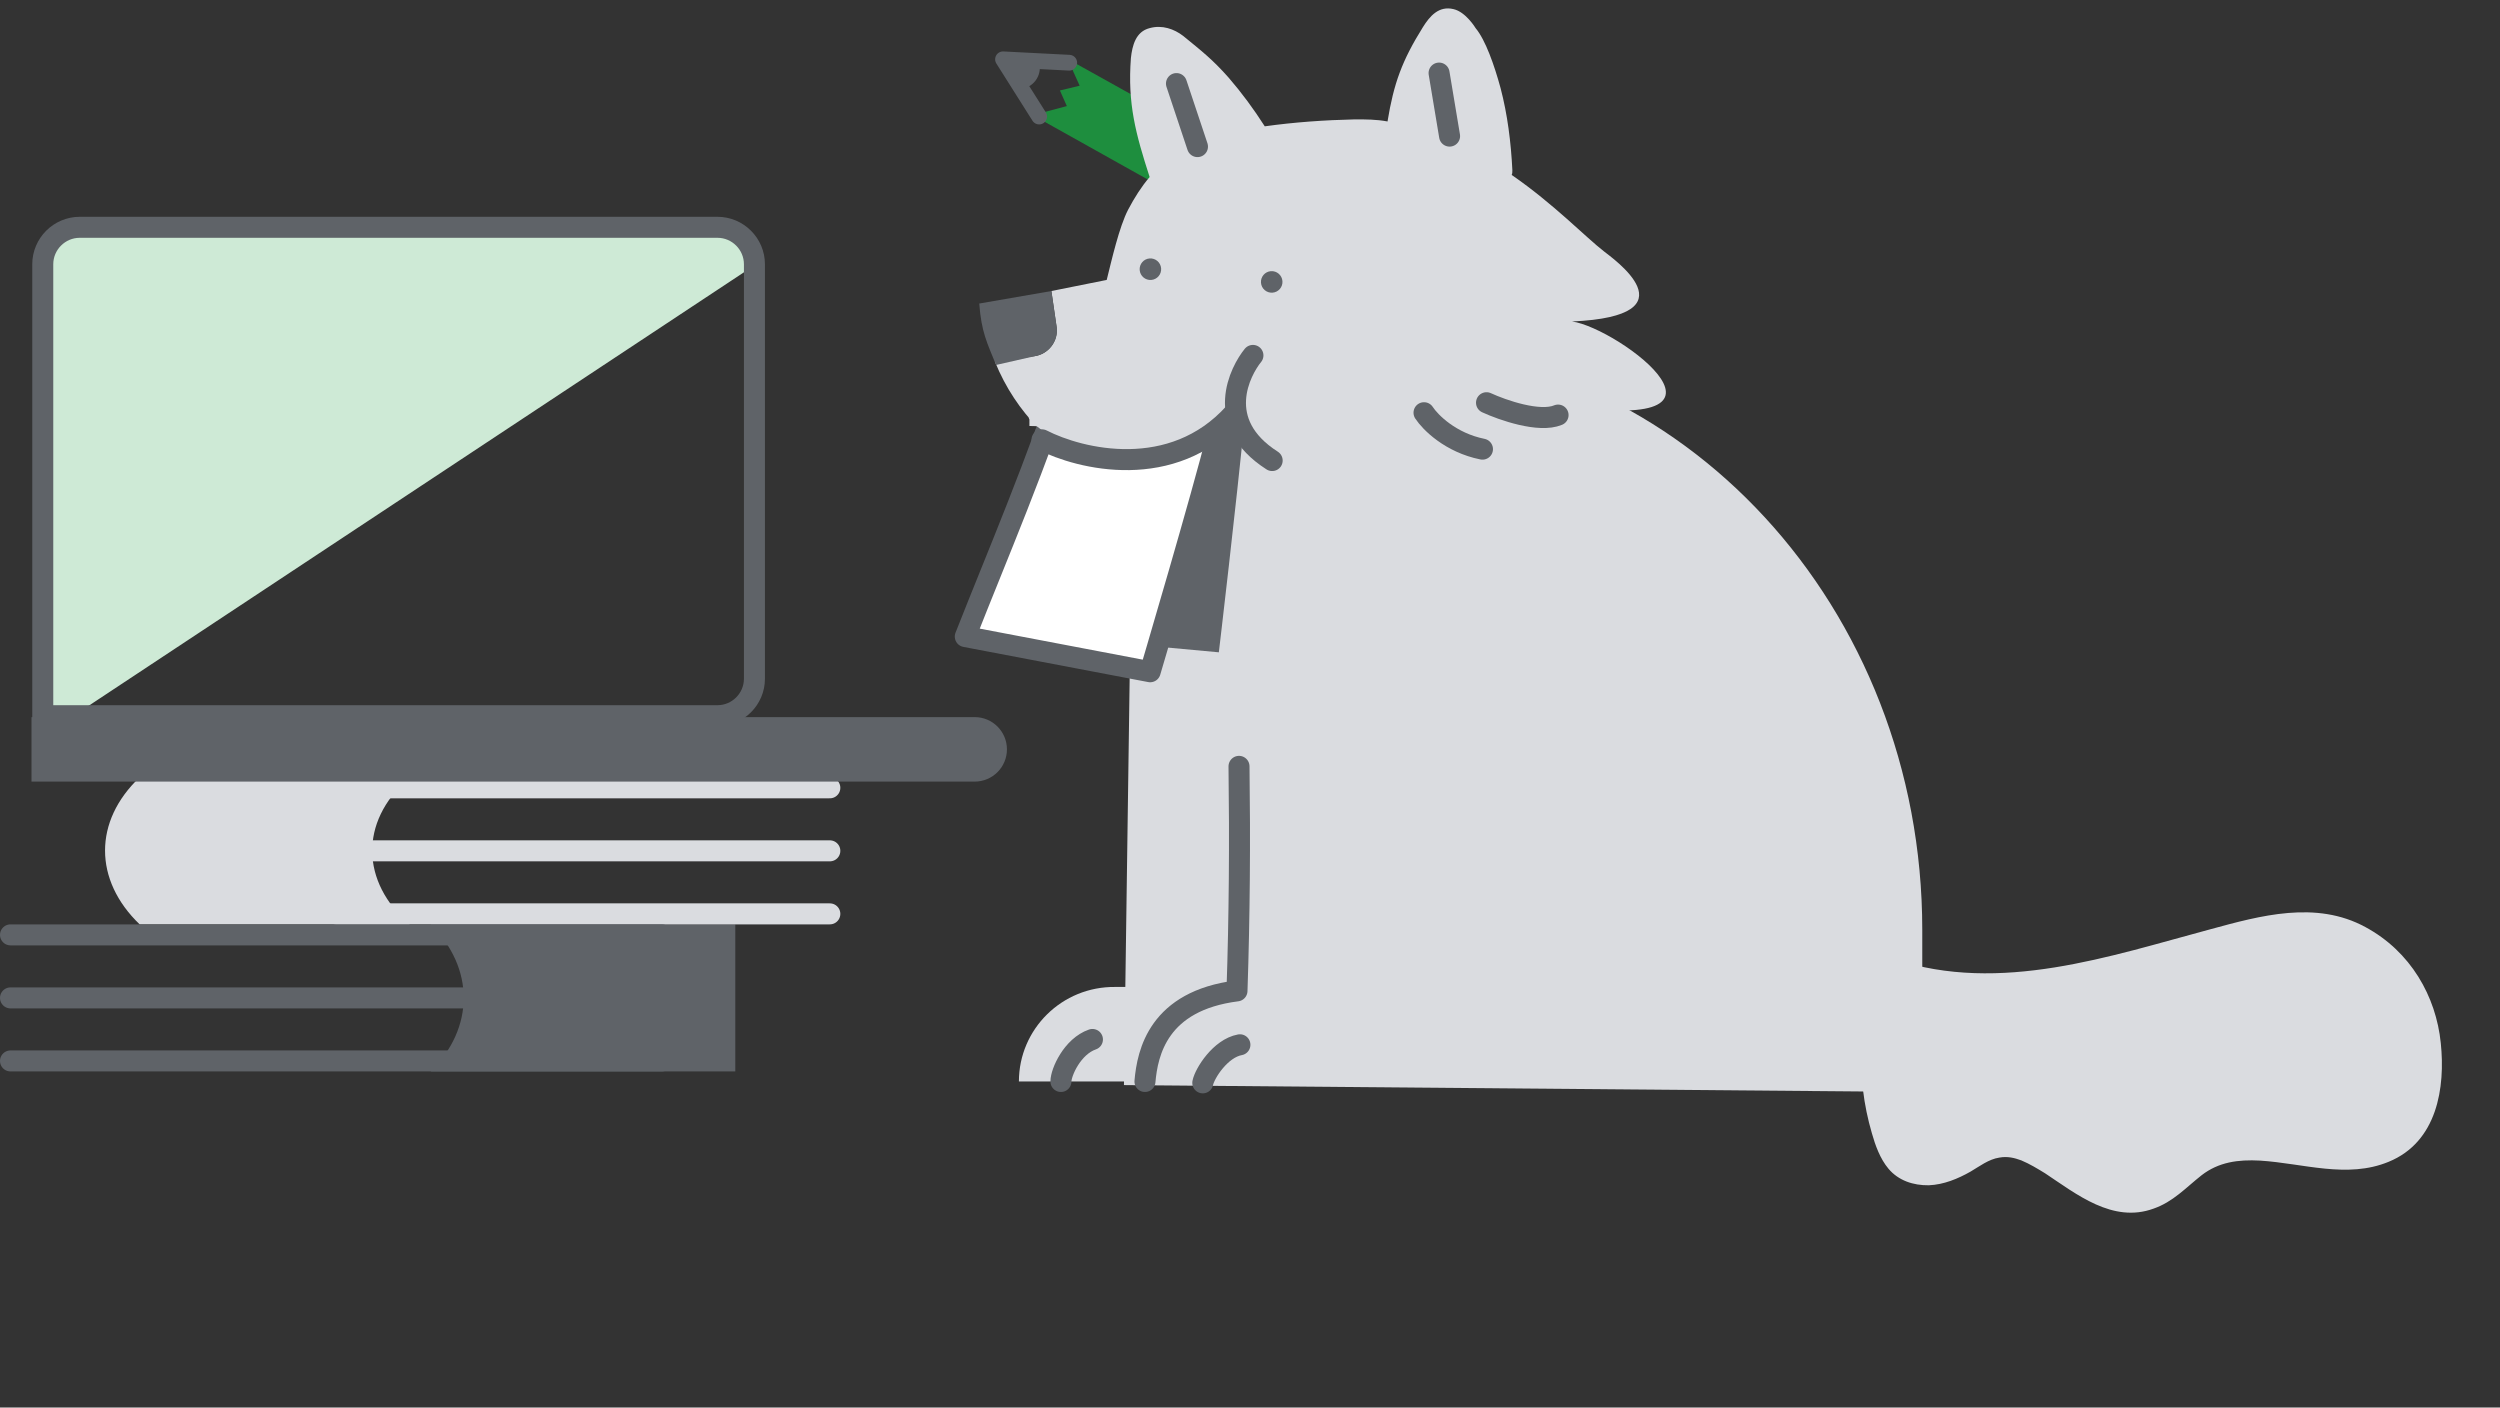 <svg viewBox="0 0 238 134" fill="none" xmlns="http://www.w3.org/2000/svg" aria-hidden="true" class="bqfGyf">
                            <rect x="0" y="0" width="238" height="134" fill="#333333" stroke="none"/>
                            <path d="M116.595 13.941L101.654 5.624C101.655 5.671 102.784 8.16 102.784 8.16L100.904 8.613L101.563 10.1L98.315 10.961L113.233 19.306C115.108 18.099 116.398 16.076 116.595 13.941Z" fill="#1E8E3E" class="VnOHwf-Wvd9Cc"></path>
                            <path d="M98.88 5.799C99.296 6.99 98.516 8.265 97.279 8.454L95.284 5.947C95.081 5.684 95.279 5.333 95.616 5.379L98.88 5.799Z" fill="#5F6368"></path>
                            <path d="M101.789 5.97L95.487 5.647L98.927 11.095" stroke="#5F6368" stroke-width="1.5" stroke-linecap="round" stroke-linejoin="round"></path>
                            <path d="M107 103.3L183 103.957V88.522C183 57.85 160.068 32.957 131.783 32.957L107.859 42.087L107 103.3Z" fill="#DADCE0"></path>
                            <path d="M97 102.957H120V93.958H106.187C101.098 93.893 97 97.972 97 102.957Z" fill="#DADCE0"></path>
                            <path d="M177.995 92.04C178.455 91.159 179.476 91.008 180.368 91.321C190.399 94.661 200.909 91.011 210.436 88.464C215.171 87.174 220.485 85.695 225.187 88.258C229.494 90.58 231.915 94.849 232.363 99.307C232.802 103.527 232.032 108.713 227.394 110.605C223.46 112.23 219.259 110.748 215.16 110.49C213.065 110.373 211.205 110.631 209.586 111.888C208.091 113.067 206.879 114.418 205.015 115.062C201.129 116.483 197.664 113.669 194.691 111.697C193.958 111.249 193.226 110.802 192.425 110.467C191.792 110.235 191.125 110.06 190.342 110.202C189.322 110.353 188.432 111.049 187.589 111.541C186.405 112.212 185.052 112.78 183.624 112.838C182.14 112.861 180.728 112.385 179.787 111.267C178.979 110.309 178.526 109.025 178.207 107.9C177.404 105.162 177.077 102.405 177.226 99.629C177.217 99.391 177.355 99.165 177.458 98.996C177.541 97.342 178.064 95.725 178.983 94.349C178.926 94.314 178.836 94.336 178.779 94.302C177.921 93.933 177.637 92.752 177.995 92.04Z" fill="#DADCE0"></path>
                            <path d="M100.597 31.201L100.092 27.706L105.359 26.65C105.821 24.799 106.54 21.613 107.398 19.96C107.992 18.836 108.653 17.779 109.445 16.853C108.124 12.754 107.332 9.884 107.662 5.521C107.794 4.331 108.124 3.008 109.445 2.678C110.633 2.347 111.781 2.759 112.64 3.42C114.422 4.875 115.453 5.679 116.972 7.398C118.227 8.853 119.349 10.373 120.405 12.026C123.245 11.63 126.084 11.431 128.989 11.365C130.046 11.365 131.036 11.365 132.092 11.563C132.687 7.927 133.479 5.759 135.46 2.586C136.12 1.528 136.978 0.536 138.365 0.866C139.554 1.131 140.478 2.678 140.478 2.678C141.419 3.804 142.261 6.208 142.855 8.39C143.515 10.902 143.845 13.547 143.977 16.192C143.977 16.39 143.977 16.522 143.911 16.654C147.939 19.431 150.976 22.605 152.693 23.927C153.419 24.523 161.475 30.076 149.656 30.605C154.081 31.201 168.633 41.975 147.174 38.339C147.439 39.331 159.098 48.986 138.035 48.391C136.714 48.325 102.842 54.408 94.721 34.44L98.484 33.911C99.805 33.713 100.729 32.523 100.597 31.201Z" fill="#DADCE0"></path>
                            <path d="M100.093 27.706L100.598 31.134C100.796 32.457 99.805 33.713 98.485 33.911L94.826 34.745C93.968 32.629 93.424 31.607 93.226 28.896L100.093 27.706Z" fill="#5F6368"></path>
                            <path d="M117.954 72.957C118.05 80.104 118.002 87.185 117.761 94.332C110.28 95.279 109.241 100.203 109 102.957" stroke="#5F6368" stroke-width="2" stroke-miterlimit="10" stroke-linecap="round" stroke-linejoin="round"></path>
                            <path d="M118.04 99.463C116.18 99.805 114.688 102.179 114.505 103.087" stroke="#5F6368" stroke-width="2" stroke-miterlimit="10" stroke-linecap="round" stroke-linejoin="round">
                            </path>
                            <path d="M104 98.957C102.084 99.619 101 102.087 101 102.957" stroke="#5F6368" stroke-width="2" stroke-miterlimit="10" stroke-linecap="round" stroke-linejoin="round">
                            </path>
                            <path d="M121.145 27.862C120.581 27.906 120.088 27.483 120.045 26.918C120.001 26.353 120.423 25.859 120.987 25.815C121.551 25.772 122.044 26.195 122.088 26.76C122.132 27.325 121.71 27.819 121.145 27.862Z" fill="#5F6368"></path>
                            <path d="M109.598 26.651C109.033 26.695 108.541 26.272 108.497 25.707C108.453 25.142 108.875 24.648 109.439 24.604C110.004 24.561 110.496 24.984 110.54 25.549C110.584 26.114 110.162 26.608 109.598 26.651Z" fill="#5F6368"></path>
                            <path d="M141.516 38.339C143.043 39.043 146.545 40.264 148.328 39.515" stroke="#5F6368" stroke-width="2" stroke-linecap="round"></path>
                            <path d="M135.566 39.291C136.151 40.191 138.081 42.146 141.131 42.759" stroke="#5F6368" stroke-width="2" stroke-linecap="round"></path>
                            <path d="M41 102H70V88H41C45.194 92.167 45.194 97.833 41 102Z" fill="#5F6368"></path>
                            <path d="M13.295 88H39C34.326 83.963 34.233 78.233 38.813 74.195L39 74H13.295C8.902 78.167 8.902 83.767 13.295 88Z" fill="#DADCE0"></path>
                            <path d="M32 81H79" stroke="#DADCE0" stroke-width="2" stroke-linecap="round"></path>
                            <path d="M32 87H79" stroke="#DADCE0" stroke-width="2" stroke-linecap="round"></path>
                            <path d="M1 95H63" stroke="#5F6368" stroke-width="2" stroke-linecap="round"></path>
                            <path d="M1 101H63" stroke="#5F6368" stroke-width="2" stroke-linecap="round"></path>
                            <path d="M32 75H79" stroke="#DADCE0" stroke-width="2" stroke-linecap="round"></path>
                            <path d="M1 89H63" stroke="#5F6368" stroke-width="2" stroke-linecap="round"></path>
                            <path d="M7.289 67.951C5.413 67.951 3.889 67.951 3.889 64.55V24.856C3.889 22.98 5.413 21.455 7.289 21.455H69.035C70.911 21.455 72.436 22.98 72.436 24.856L7.289 67.951Z" fill="#CEEAD6" class="VnOHwf-Ysl7Fe"></path>
                            <path d="M4.071 68.135H68.304C70.239 68.135 71.822 66.552 71.822 64.617V25.157C71.822 23.222 70.239 21.639 68.304 21.639L7.589 21.639C5.655 21.639 4.071 23.222 4.071 25.157V68.135Z" stroke="#5F6368" stroke-width="2" stroke-miterlimit="10"></path>
                            <path d="M92.79 68.269H3V74.408H92.79C94.486 74.408 95.86 73.034 95.86 71.338C95.86 69.643 94.486 68.269 92.79 68.269Z" fill="#5F6368"></path>
                            <path d="M112 7.957L114 13.957" stroke="#5F6368" stroke-width="2" stroke-linecap="round">
                            </path>
                            <path d="M137 6.957L138 12.957" stroke="#5F6368" stroke-width="2" stroke-linecap="round">
                            </path>
                            <path d="M118.487 39.877C117.746 47.633 116.034 62.1 116.034 62.1L96.143 60.267C98.223 53.54 100.102 47.861 102.369 39.877L118.487 39.877Z" fill="#5F6368"></path>
                            <path d="M115.955 41.196C115.14 44.407 113.625 49.761 112.234 54.577C111.442 57.321 110.693 59.882 110.142 61.756C109.873 62.67 109.651 63.422 109.495 63.951L91.895 60.601C92.697 58.565 93.489 56.602 94.288 54.622C95.957 50.489 97.654 46.284 99.523 41.196L115.955 41.196Z" fill="white" stroke="#5F6368" stroke-width="2" stroke-linecap="round" stroke-linejoin="round"></path>
                            <path d="M108.418 42.943C100.744 43.711 97.901 39.753 97.901 39.753L117.628 39.753C117.628 39.753 116.093 42.176 108.418 42.943Z" fill="#DADCE0"></path>
                            <path d="M119.279 33.835C118.111 35.27 115.428 40.213 121.11 43.844" stroke="#5F6368" stroke-width="2" stroke-linecap="round"></path>
                            <path d="M98 36.957H115V40.957L98 40.557V36.957Z" fill="#DADCE0"></path>
                            <path d="M99.197 41.873C102.843 43.748 111.606 45.863 117.496 39.327" stroke="#5F6368" stroke-width="2" stroke-linecap="round"></path>
                        </svg>